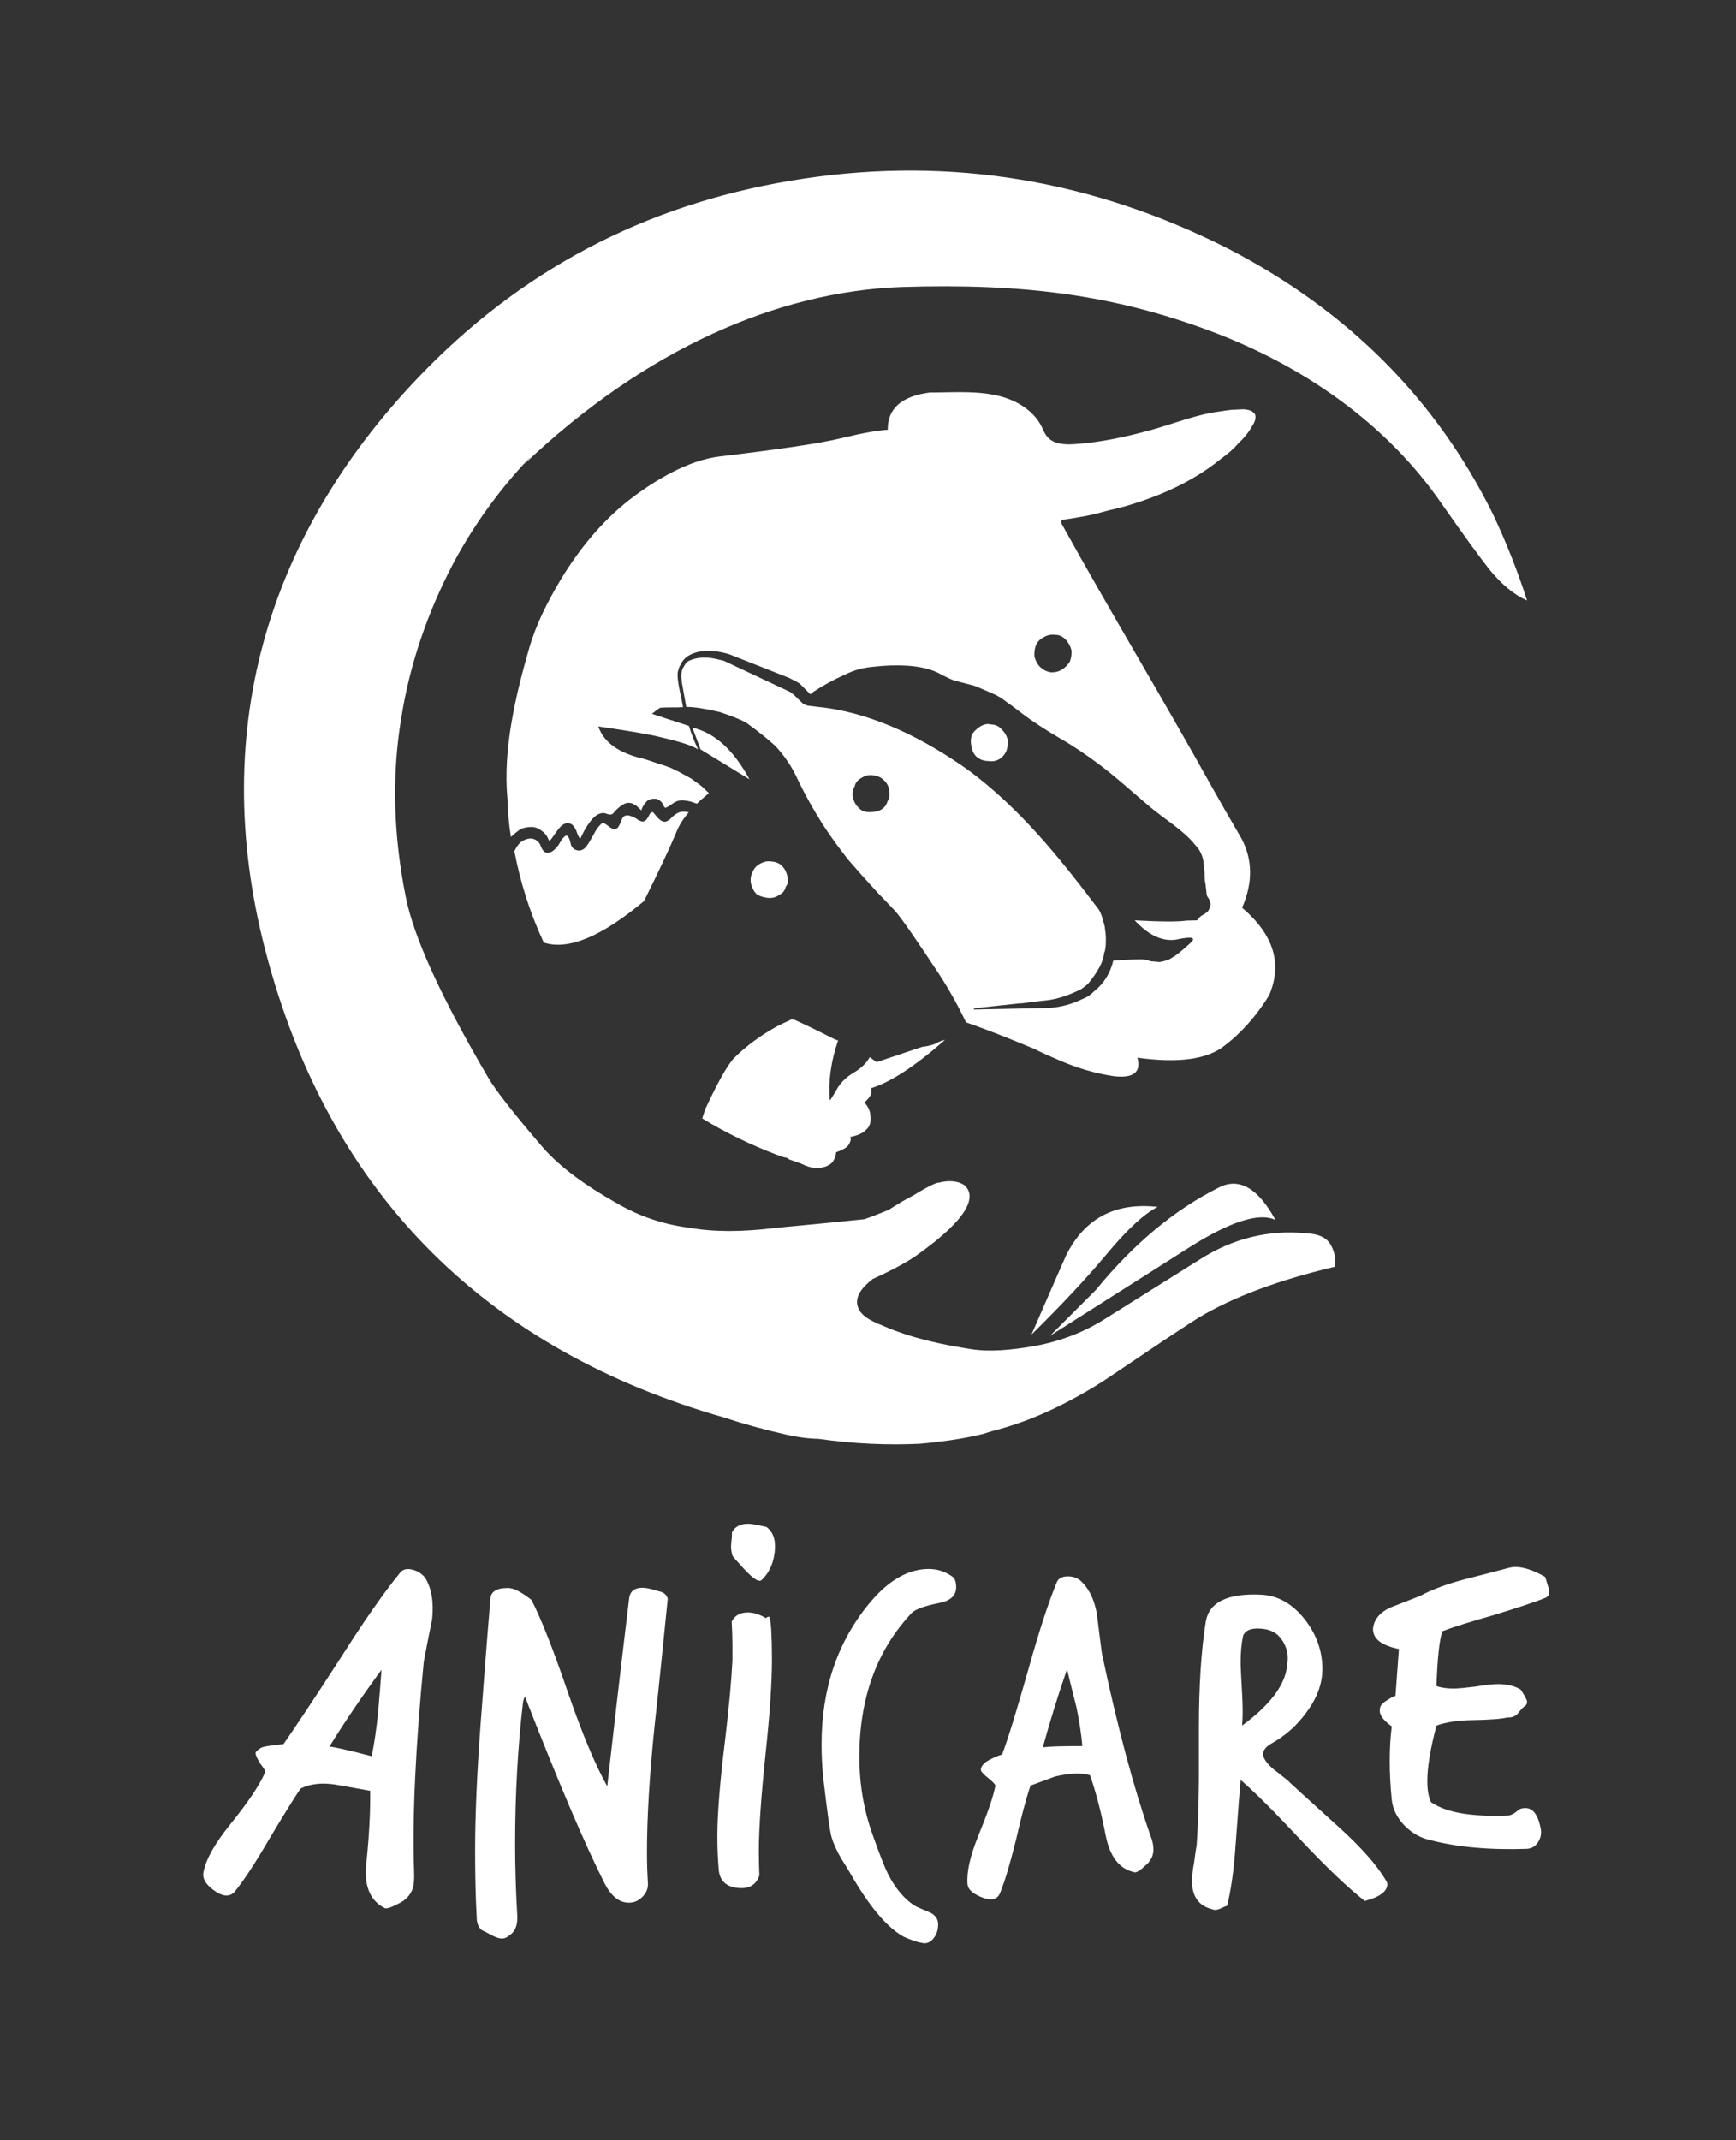 <?xml version="1.0" encoding="utf-8"?>
<!-- Generator: Adobe Illustrator 22.0.1, SVG Export Plug-In . SVG Version: 6.00 Build 0)  -->
<svg version="1.1" id="Calque_1" xmlns="http://www.w3.org/2000/svg" xmlns:xlink="http://www.w3.org/1999/xlink" x="0px" y="0px"
	 viewBox="0 0 703 866.5" style="enable-background:new 0 0 703 866.5;" xml:space="preserve">
<rect x="0" y="0" width="703" height="866.5" fill="#333333" stroke="none"/>
<style type="text/css">
	.st0{fill:#FFFFFF;}
</style>
<path transform="matrix( 1, 0, 0, 1, 0,0) " class="st0" d="M314.5,415.6c-6.5,3.6-12.2,7.8-17,12.5c-2.7,2.7-6.6,9.6-11.8,20.7
	c-0.4,1.2-0.9,2.5-1.3,4c9.5,5.8,19.6,10.7,30.4,14.8l1.5,0.5c0.5,0.2,1,0.4,1.5,0.5c0,0,0,0,0,0c0.1,0,0.2,0,0.3,0
	c0.2,0,0.5,0.1,0.8,0.3c0.2,0.1,0.4,0.2,0.5,0.3c0,0,0,0,0,0.1c0.1,0.1,0.3,0.1,0.5,0.2c2.9,1,4.5,1.6,5,1.8c3.1,1.6,6.2,2,9.4,1
	c1-0.4,1.8-0.9,2.3-1.3c1-0.9,1.7-2.4,2-4.5c2.1-0.8,3.6-1.5,4.3-2.2c0.6-0.4,1-1.1,1.3-1.9c0.4-0.8,0.4-1.5,0.1-2.1
	c3-0.6,5.1-1.5,6.3-2.8c1.6-1.3,2.2-3.2,1.9-5.7c-0.1-2-0.9-3.8-2.5-5.5c1.3-1,2.3-2.2,2.9-3.7c0-0.9,0-1.6,0-2.1
	c7.8-2.4,17.7-8.9,29.8-19.5c-0.6,0.1-1.3,0.3-2,0.6c-0.9,0.4-1.8,0.8-2.5,1.2c-1.9,0.6-3.5,0.9-4.7,1l-18.5,6.2l-2.8-2
	c-1.4,2.5-3.6,4.6-6.7,6.4c-3,1.8-5.3,4.1-6.8,6.9c-1.6,2.8-2.5,4.2-2.7,4.1c-0.6-7.7,0.5-15.8,3.4-24.2c-0.6-0.1-1.2-0.4-1.9-0.7
	c-3.3-1.7-8.3-4.2-15-7.3c-1.1-0.6-2.1-0.6-3,0C318.3,413.7,316.7,414.5,314.5,415.6 M253.3,330.2c-0.8,0.2-1.4,1-1.8,2.4
	c-0.7,1.6-1.2,2.5-1.6,2.7c-0.9,0.6-1.9,0.4-3.2-0.6c-1.3-1-2.1-1.5-2.4-1.5c-0.3,0-0.7,0.2-1,0.5c-0.3,0.3-0.7,0.8-1.3,1.5
	c-0.4,0.5-1.3,2-2.6,4.4c-1.3,2.4-2.4,3.8-3.3,4.3c-0.9,0.5-1.8,0.6-2.9,0.2c-1-0.4-1.8-1.2-2.1-2.5c-0.5-2.5-1.2-3.6-2.1-3.2
	c-0.7,0.4-1.6,1.5-2.7,3.5c-1.1,1.6-2.3,2.7-3.5,3.2c-0.5,0.1-1,0.2-1.6,0.1c-0.9-0.2-1.8-1.3-2.5-3.4c-0.4-0.7-1-1.3-1.8-1.8
	c-0.8-0.4-1.6-0.6-2.5-0.5c-1.2,0.1-2.3,0.6-3.3,1.3c-1,0.7-1.9,2-2.8,3.8c2.5,13.1,6.5,25.4,11.9,37c9.9,3.2,23.4-2.4,40.6-16.8
	c6.3-12.7,10.7-22.1,13.3-28.4c1.1-2.6,2.7-5.1,4.8-7.5c-2.1-0.6-4-0.3-5.5,0.9c-0.5,0.3-1.2,0.9-2,1.8c-1.1,0.9-2.1,1.3-2.8,1
	c-0.6-0.1-1.4-0.6-2.3-1.6l-1.9-2.2c-0.7,0-1.3,0.5-1.7,1.6c-0.6,1.1-1.1,1.7-1.5,1.9c-0.8,0.6-2,0.3-3.7-1
	C255.6,330.3,254.3,329.9,253.3,330.2 M535.5,675.7c0-7.2-2.3-13.8-6.9-19.8c-5.1-6.6-11.1-10-18-10.3c-13.5-0.6-20.9,3-22.3,10.8
	c-1.9,11.8-2.8,26.2-2.8,43.4v20.8c-0.1,10.2-0.4,18.9-0.9,26.3c-0.2,0.9-0.5,3.1-1,6.8c-0.6,3.3-0.9,5.8-0.9,7.8
	c0,6.4,2.8,10.2,8.4,11.5c0.9,0.4,2,0.2,3.3-0.4c1.3-0.6,2.1-1,2.5-1c1.6-6.3,2.8-14.7,3.5-25.3c1-13.9,1.7-22.5,2-25.7
	c5.5,4.7,13.8,13,25,25c10.1,10.7,18.5,18.7,25.3,24c6.1-1.6,9.1-3.9,9.1-6.8c0-0.5-0.2-1-0.6-1.6c-3.7-6.2-9.9-13.2-18.7-21.2
	c-13.8-12.5-20.8-18.8-20.8-19c-2.1-1.7-4.1-3.3-6.2-4.9c-2.6-2.3-4-4.3-4-6c0-1.5,1.1-2.9,3.3-4.2c5.6-3.1,10.4-7.3,14.2-12.6
	C533.3,687.6,535.5,681.7,535.5,675.7 M502.4,673c0-4,0.3-7.5,1-10.8c0.8-1.9,2.7-2.9,5.8-2.9c3.9,0,6.9,1.1,8.8,3.2
	c1.9,2.1,3,4.5,3.4,7.3c0.2,1.8,0,3.8-0.4,6.1c-1.4,7.3-7.4,14.9-18,22.7c0.3-3.4,0.3-7.7,0-12.9C502.6,678.9,502.4,674.7,502.4,673
	 M626,646.8c0.9-0.5,1.4-1.3,1.4-2.4c0-0.6-0.3-1.7-0.8-3.1c-0.4-1.4-0.7-2.4-0.9-2.9c-4.7-2.7-8.7-4-12-4c-0.9,0-1.7,0.1-2.5,0.3
	c-6,1.6-12.2,3.2-18.5,4.8c-7.1,1.9-13,4.1-17.6,6.6c-4.1,1.6-8.2,3.2-12.3,4.8c-4.3,2.1-6.5,5-6.8,8.6c0,4,3.5,6.7,10.5,8.1
	c-0.8,11.2-1.3,17.5-1.4,19c-0.7,0.1-2,0.8-3.8,2c-1.6,1-2.4,2-2.5,3.2c-0.4,2.3,1.2,4.6,4.8,7.1c-1.1,8.7-1.1,18.7,0,29.8
	c0.4,3.7,2.1,7.1,5,10.2c2.9,3,6.1,4.9,9.6,5.8c11.4,3.1,24.7,4.3,40,3.8c2-0.1,3.6-1,4.7-2.8c1.1-1.7,1.4-3.6,1-5.5
	c-1.2-6.1-3.6-8.8-7.3-8.1c-0.7,0-1.6,0.5-2.7,1.5c-1.2,0.9-2.3,1.4-3.3,1.4c-14.8,0.6-25.1-1.2-31.1-5.4c-1-2-1.5-4.9-1.5-8.6
	c0-5.5,1.2-12.9,3.7-22.4c3.6-1.3,8.3-2.1,14.2-2.2c7.2-0.1,12.1-0.5,14.7-1.1c1.6,0.1,2.9-0.4,4-1.5c1.3-1.7,2.2-2.6,2.5-2.8
	c0.9-0.5,1.3-1.2,1.3-2c0-0.8-0.9-2.4-2.6-5c-2.5-1.5-5.6-2.2-9.2-2.2c-1.9,0-4.9,0.3-9,1c-4.1,0.5-7,0.8-9,0.8
	c-2.6,0-4.9-0.3-6.9-1c0.4-11.4,1.2-18.8,2.4-22.2c4.7-1.8,11.6-3.9,20.7-6.5C614.5,650.9,621.4,648.7,626,646.8 M171.6,672.8
	c1.1-5.8,2.2-11.5,3.4-17.3c0.7-6.9-0.2-12.4-2.8-16.7c-1.3-1.6-2.9-2.7-4.8-3.2c-2.5-0.8-4.4-0.3-5.6,1.4
	c-6.3,7.7-14.2,19-23.6,33.8c-11,17-18.8,28.7-23.4,35.3c-0.6,0.1-1.4,0.1-2.6,0.3c-3.8,0.4-6.1,0.8-6.8,1.4c-1,0.6-1.6,1.2-1.9,1.7
	c-0.1,0.8,0.5,2.3,1.9,4.5c1.5,2,2.2,3.1,2,3.4c-2.2,5.2-6.9,12.2-14.1,21.1c-6.2,7.7-9.9,14.1-10.9,19.4c-0.6,2.7,1.1,5.4,5.1,8
	c3.1,2,5.6,2,7.5,0c3.8-4.7,8.4-11.7,13.8-21c6.1-10.2,10.4-17.1,12.9-20.8c3.8-1.9,8.5-2.5,14.2-1.6c4.5,0.8,9.2,1.6,14,2.5
	c0.1,7.5-0.3,16.8-1.4,27.8c-1.4,10,1,16.5,7.3,19.7c0.9,0.3,2.7-0.3,5.5-1.8c2.9-1.3,4.9-3.4,5.9-6.3c0.4-1.6,0.6-3.6,0.5-6.1
	C166.9,735.4,168.3,706.9,171.6,672.8 M150.5,711c-9.2-2.4-14.9-3.7-17.1-3.9c6.5-10.5,13.6-20.9,21.1-31.1
	c-0.4,5.7-0.9,11.5-1.4,17.5C152.4,700.1,151.6,705.9,150.5,711 M270.4,647.3c-0.3-1.3-1.1-2.2-2.5-2.8c-0.4-0.1-1.6-0.4-3.6-1
	c-1.5-0.4-2.8-0.7-4.1-0.7c-3.2,0-5,1.4-5.4,4.1c-4.1,34-7,59.5-8.9,76.3c-4.8-8.6-10.1-21.2-15.8-37.7c-6-17.5-10.9-30.1-14.9-37.8
	c-4.2-3.3-7.4-4.9-9.6-4.8c-4.5,0-6.9,1.5-7,4.4c-0.3,3.2-1.7,20.2-4,51c-1.5,20.3-2.2,37.1-2.2,50.4c0,7.8,0.1,15.3,0.4,22.4
	c0.1,2.1,0.2,4.2,0.3,6.3c0.4,2.5,1.4,4,3.1,4.5c0.6,0.3,1.8,1,3.8,2c1.3,0.6,2.4,0.9,3.3,0.9c1,0,2-0.4,3-1.3
	c2.2-1.4,3.3-3.9,3.2-7.5c-0.6-10.1-0.9-20-0.9-29.5c0-20.2,1.1-39.3,3.2-57.4c0.2-1,0.5-1.8,0.8-2.2c13.6,34.8,24.3,59.9,32.1,75.3
	c2.7,5.4,6,8.1,10,8.1c2.1,0,3.9-0.8,5.4-2.3c1.6-1.6,2.4-3.4,2.3-5.5c-0.3-4.3-0.4-8.6-0.4-13c0-13.6,1-30.6,3.1-51
	C267,681.2,268.7,664.2,270.4,647.3 M311.4,654.5c-0.3,0-0.8,0.2-1.3,0.6c-2.4-1.5-4.9-2.3-7.3-2.3c-3.1,0-5.2,1.2-6.5,3.7
	c0.2,3.2,0.3,6.4,0.3,9.7c0,1.8,0,3.8,0,6c-0.4,8.2-1.4,19.1-3,32.5c-2.1,17-3.1,29.9-3.1,38.7c0,4.9,0.2,9.5,0.6,14
	c0.6,4.5,3.5,6.8,8.8,7c3.9,0.1,6.4-1.6,7.6-5.1c-0.1-3.2-0.2-6.5-0.2-9.8c0-8.9,0.9-22,2.7-39.3c1.8-16.7,2.6-29.3,2.6-38
	c0-0.3,0-0.7,0-1.2c0-3.9-0.1-7.7-0.3-11.4C312.1,656.3,311.7,654.5,311.4,654.5 M387.2,642.6c0-2.1-0.5-3.5-1.4-4.2
	c-2.9-2.1-6.1-3.2-9.7-3.2c-8.2,0-16.2,4.5-23.8,13.6c-13.1,15.7-19.6,34.8-19.6,57.4c0,4.2,0.2,8.5,0.6,12.9
	c1.7,14.4,2.8,22.5,3.4,24.5c0.8,2.8,2.2,5.8,4,8.9c2,3.1,3.8,6.2,5.5,9.1c7,11.6,13.6,19.1,19.8,22.5c3.4,1.5,5.9,2.3,7.5,2.5
	c1.6,0.4,3.1-0.2,4.4-1.7c1.4-1.7,2-3.6,2-5.8c0-2.1-1-3.6-3-4.7c-1.9-0.8-3.8-1.6-5.8-2.5c-4.5-2.6-8.3-7-11.5-13.2
	c-1.3-2.6-3.4-7.9-6.3-16.1c-3.5-9.8-5.3-20.3-5.3-31.4c0-23.8,7.1-43.2,21.2-58.2c1.5-1.5,5.1-2.8,11-4
	C384.9,648.1,387.2,646,387.2,642.6 M444.2,653.4c-1.1-6-3.3-10.5-6.8-13.6c-1.4-1.1-3.1-1.6-4.9-1.6c-2.4,0-4,0.8-4.6,2.5
	c-3.3,8-7.1,19.6-11.3,34.6c-4.9,17.3-8.5,29-10.9,35.3l0.1-0.3c-1.3,0.4-2.8,1-4.4,1.8c-1.6,0.8-2.7,1.5-3.3,2.3
	c-0.6,0.7-0.9,1.4-0.9,2.1c0,0.6,0.9,1.7,2.8,3.2c1.8,1.4,2.8,2.5,3.1,3.1c-0.8,4.5-3.2,11.3-7,20.6c-3.3,8.1-4.7,14.6-4.3,19.4
	c0.2,2.3,2.5,4.2,6.8,5.7c3.2,1,5.3,0.3,6.3-1.9c2-4.9,4.1-12,6.4-21.2c2.3-10,4.3-17.5,6-22.5l10-3.7c6.1-1.4,10.8-1.5,14.1-0.5
	c2.3,6.5,4.4,14.5,6.3,24.1c1.7,8.9,5.6,13.9,11.8,15.2c0.8,0.1,2.3-0.8,4.4-2.8c2.1-1.8,3.2-3.9,3.2-6.5c0-1.6-0.4-3.5-1.2-5.5
	c-6.8-19.4-13.4-44-19.7-73.9C445.5,663.9,444.8,658.6,444.2,653.4 M438.3,706.9c-8.7,0-14,0.2-16,0.5c2.9-10.5,6.1-21,9.8-31.6
	c1.2,5.1,2.5,10.2,3.8,15.3C437.1,696.9,437.9,702.2,438.3,706.9 M313.7,628.5c0.6-4.8-0.5-8.2-3.3-10.3c-2.1-0.5-3.7-0.8-4.7-1
	c-0.9-0.2-1.9-0.3-2.8-0.3c-0.9,0-1.7,0.1-2.5,0.3c-1.8,0.5-3.1,1.5-4,3.2c0.2,3.2-1.1,5.5,0.3,9.6c0,0.1,1.6,1.9,4.6,5.2
	c0.2,0.2,0.4,0.4,0.6,0.6c3.3,3.5,5.4,4.8,6.5,3.9C311.3,637,313.1,633.3,313.7,628.5 M318.9,355.1c-0.3-1.8-1-3.2-2-4.3
	c-1.2-1.3-2.7-1.9-4.4-2c-1.6-0.3-3.1,0-4.7,0.9c-1.5,0.8-2.5,1.9-3.1,3.5c-0.7,1.3-0.9,2.8-0.6,4.5c0.4,1.7,1.2,3.2,2.3,4.3
	c1.2,0.8,2.7,1.3,4.4,1.5c1.8,0.2,3.5-0.2,4.9-1.3c1.3-0.6,2.1-1.6,2.5-3.2C319.1,357.9,319.3,356.6,318.9,355.1 M280.4,294.6
	l3.3,8.8l19.8,12.1C297,303.5,289.3,296.6,280.4,294.6 M393.4,302.3c0.3,1.7,1,3.1,2.1,4.1c1.3,1.1,2.9,1.7,4.7,1.7
	c1.7,0.3,3.3,0,4.7-0.9c1.2-0.8,2.1-1.9,2.7-3.3c0.4-1.3,0.6-2.7,0.5-4.3c-0.4-1.7-1.2-3.1-2.5-4.3c-1-1.3-2.4-1.9-4.2-2
	c-1.5-0.4-3-0.1-4.6,0.9c-1.6,1.1-2.7,2.2-3.3,3.5C393.1,299,393,300.6,393.4,302.3 M482.1,504.7c16.4-10.3,27.9-13.9,34.4-10.8
	c-7-12.9-14.7-17.3-22.8-13.2c-18,9-34.6,22.8-49.9,41.5l-18.6,18.6L482.1,504.7 M448.1,507.8c8.2-9.9,15.1-16.3,20.7-19.2
	c-17.2-1.9-29.6,4.6-37.1,19.7c-0.3,0.6-5,11.3-14,32C429.8,528.4,439.9,517.6,448.1,507.8 M489.3,133.7
	c37.9,14,72.1,37.5,94.7,70.5c8.3,11.8,14.6,20.6,19.1,26.3c4.9,6,10,10.3,15.3,12.6c-3.8-11.8-8.4-23.5-13.9-35.1
	c-23.1-46.6-58.8-82.3-107.1-107.3c-54.9-27.8-112.1-37.3-171.7-28.4c-60,8.9-110.9,34.5-152.7,76.8
	c-63.3,64.1-89.2,144.6-65.6,235.5C133.7,486,199.6,547,293,573.8c8.2,2.7,16.6,5,25.4,7c4.4,1,8.7,1.6,13.1,1.7
	c14.1,2,27.7,2.6,40.8,2c2.2-0.2,4.6-0.4,7.5-0.8c6.2-0.7,12.3-1.7,18.3-3.2c1.2-0.4,2.3-0.7,3.2-1c9.4-2.4,18.3-5.7,26.8-9.9
	c7.6-3.7,15.1-8,22.3-12.9c15.7-10.6,27.3-18.4,34.9-23.2c14-8.4,32.5-15.3,55.4-20.7c0.3-3.5-0.4-6.6-2.1-9.3
	c-1.7-2.6-4.9-4-9.5-4.2c-15.3-1.5-29.8,2-43.4,10.7l-38.3,24c-8.4,5.3-17.9,9-28.3,10.9c-10.5,1.9-18.9,2.3-25.2,1.4
	c-12.2-1.9-24.3-4.4-35.7-9.3c-3.8-1.6-9.4-3.6-10.8-7.9c-1.6-4.6,2.7-8.7,6-11.3c8.6-3.9,14.8-7.3,18.8-10.3
	c4.9-3.6,25.7-18.4,19.2-26.8c-2.3-2.9-8-2.9-11.1-1.9c-1-0.2-4.6,1.6-10.9,5.4c-2.4,1.2-5.6,3.1-9.5,5.6c-4.2,1.7-7.5,3-9.9,3.8
	c-7.7,0.8-19.6,2-35.8,3.5c-13.6,1.7-25.2,1.7-34.7,0c-10.7-1.3-20.8-4.7-30.1-10.2c-12.6-7.1-22.3-14.3-29-21.7
	c-12.5-14.5-20-24.2-22.8-29.1c-18.8-32.1-29.9-56.3-33.2-72.6c-5.1-25.2-5.8-49.5-1.9-72.8c3.4-21.6,10.5-42.5,21.1-62.7
	c8.3-15.5,18.5-29.6,30.5-42.3c1.2-1.2,0.5-0.4-1.9,2.3c49.2-46.8,102.9-70,152.9-71.8C415.5,114.6,451.4,119.7,489.3,133.7
	 M498.7,165.9c-1.5,0.2-3.1,0.4-4.9,0.7c-9.3,1.2-18.4,4.9-27.4,7.4c-10.2,2.8-20.5,5.1-31.1,5.8c-4.1,0.3-8.7,0.1-11.3-3.1
	c-1-1.2-1.6-2.7-2.3-4.2c-3.2-6.2-9.7-10.2-16.4-12c-8.6-2.3-17.8-1.7-26.7-1.6c-0.7,0-1.4,0-2.1,0c-11.4,1.5-17.1,6.5-17,15.1
	c-3.9,0.2-10.2,1.3-18.8,3.4c-8.6,2.1-25,4.5-49.3,7.4c-12.7,1.5-26.3,9.7-36.2,17.3c-11.6,9-20.9,20.5-28.4,33
	c-5.1,8.6-9.7,17.6-12.5,27.3c-5.5,19.1-10.7,41-8.8,61c0.1,5.3,0.6,10.4,1.4,15.4l0.3-0.2c1.1-1.1,2.3-2,3.5-2.9
	c1.4-0.6,2.9-0.9,4.5-0.9c1.3,0,2.6,0.4,3.8,1.3c1.5,1,2.5,2.2,3,3.5c0.3,0.9,0.7,0.9,1.3,0l2.2-3.1c2-2.8,3.8-3.8,5.5-3
	c0.9,0.3,1.7,1.3,2.4,2.9c0.6,1.9,1.2,2.9,1.6,3.2c1-2.3,2.2-4.6,3.8-6.7c1-1.4,2.1-2.5,3.2-3.1c1.3-0.7,2.5-0.8,3.5-0.4
	c0.4,0.2,0.8,0.3,1.1,0.3c0.3,0.1,0.6,0.1,1,0c0.3,0,0.7-0.3,1.2-1c1.1-1.2,2.1-2.1,3.2-2.8c1.3-0.9,2.7-1.1,4.1-0.6l1.6,0.9
	c0.8,0.7,1.4,1.3,2,1.9c0.3-1,0.7-1.8,1.2-2.5l1.1-1.3c0.9-0.8,2.2-1,3.8-0.9c1.3,0.4,2.3,1.3,2.9,2.7c0.2,0.5,0.4,0.8,0.7,0.9
	c0.3,0.1,1.3-0.5,2.9-1.6c1.6-1.2,3.3-1.6,5-1.3c1.5,0.1,3.1,0.6,4.9,1.3c1.2-1.2,2.8-2.6,4.9-4.3c-0.6-0.6-1.7-1.5-3.1-2.9
	c-1.1-0.8-2.4-1.8-4.1-3c-1.9-1.1-3.7-2-5.3-2.9c-0.1,0-0.2-0.1-0.3-0.2c-0.1,0-0.1,0-0.2,0l-0.8-0.4c-0.4-0.2-0.9-0.4-1.4-0.7
	c-1.4-0.6-3.5-1.3-6.1-2.1c-1.6-0.6-3.2-1.1-4.8-1.6c-10.3-2.3-16.5-6.7-18.7-13.2c13.2,1.9,21.7,3.4,25.4,4.4
	c7.5,1.7,12.5,3.3,15,4.9c-1.7-3.6-2.9-6.7-3.7-9.5l-15-4.9c2-1.6,3.2-2.5,3.6-2.5c1.2-0.1,2.5-0.1,4-0.1c2,0,3.7,0,5-0.1
	c-0.2-1.1-0.6-3.3-1.3-6.4c-0.8-3.8-1-6.3-0.9-7.4c0.2-1.2,0.6-2.5,1.3-3.6c1.3-2.8,4-4.5,8.1-5.2c3.6-0.5,7.4-0.1,11.6,1.2
	l24.3,9.6c0.7,0.4,1.5,0.8,2.3,1.1l1.9,1.2l4.3,4.3l1-0.9c4.1-2.7,8.5-5.1,13-7.1c3.6-1.8,7.6-2.9,11.8-3.2c1-0.1,2-0.2,3.2-0.3v0
	c9.7-0.7,17.2,0.2,22.5,2.7c2.6,1.4,4.8,2.5,6.7,3.2c3.4,0.9,6.1,1.6,8.1,2.1c2.8,1.1,5.2,2.2,7.3,3.1c2,0.8,4.1,2.1,6.1,3.7
	c1.2,0.8,3.1,2.2,5.8,4.3c4.6,3.5,10,7,16.2,10.6c4.9,2.8,9.9,6.2,15.1,10.1c7.1,5.3,13.7,11.4,20.5,17.1
	c6.1,5.2,13.7,9.5,18.7,15.8c1.6,1.7,2.7,3.8,3.1,6.3c0.1,1,0.3,2.6,0.5,4.7c0,1.9,0.1,3.5,0.4,4.8c0,0.1,0.1,1,0.3,2.7
	c0.1,1.2,0.2,2,0.5,2.3c1.3,1.7,1.6,3.2,0.8,4.6c-0.3,1.1-1.2,1.9-2.5,2.6c-1.2,0.6-2,1.4-2.5,2.3l-4.3,0.1
	c-3.1,0.5-10.1,0.5-21-0.1c6,6.4,11.9,9,17.8,7.6c5.9-1.2,7.3-0.5,4.3,2c-3.1,2.8-5.2,4.5-6.3,5.1l-1.8,1.1c-2.1,0.8-3.7,1.2-4.8,1
	c-1.1-0.1-1.9-0.2-2.3-0.2c-0.4,0-0.9-0.2-1.5-0.4c-0.6-0.2-1.5-0.4-2.8-0.4h-0.1c-3,0-6.7,0.2-11.2,0.5l0,0.1
	c-1.2,5-3.7,9.1-7.7,12.3c-0.9,0.9-2,1.8-3.3,2.5l-3.6,1.6c-3.8,1.6-7.8,2.5-12.1,2.7l-29.8,0.6c0-0.1,0.1-0.3,0.3-0.5l18.4-2h0.8
	l6.2-0.8c1.2-0.1,2.4-0.3,3.7-0.4c4.4-0.5,9.1-2,14.2-4.6c0.9-0.6,1.8-1.3,2.7-2.1c4.1-5,6.3-9.2,6.5-12.4l0.3-0.8l0.1-0.4
	c0.2-1,0.3-2,0.3-2.9c0.1-2,0-3.8-0.3-5.5c-0.1-1.2-0.3-2.1-0.6-2.9c-0.7-2.9-1.6-5-2.8-6.3c-15.4-20.3-31.1-39.8-51.8-55.2
	C375,299.6,355,289.3,334,286.5l-6.9-0.8l-1.6-0.6l-0.4-0.3c-1.7-1.6-2.8-2.7-3.5-3.4l-1.5-1.2l-27-12.7l-2.6-0.6
	c-4.3-1.1-8.1-0.9-11.5,0.6c-0.4,0.3-0.7,0.5-0.9,0.6c-0.2,0.1-0.7,0.9-1.5,2.3c-0.8,1.4-0.9,3.7-0.3,6.9l1.6,8.9h0.3
	c3,0,7.4,0.7,13.4,2.1c6,2,9.7,3.6,11.3,4.8c4.4,3.2,8,6.1,11,8.8c3.9,4.2,7,8.8,9.3,14c2.7,5.6,6,11.6,10,17.9
	c3,4.6,6.5,9.5,10.5,14.5c3.2,3.7,7.1,8.1,11.8,13.2c1.6,1.6,3.8,4,6.7,7c2.6,2.8,8.6,11.5,18.1,25.9c4.1,6.3,7.7,12.8,10.9,19.5
	c4.9,1.7,10.5,3.8,16.8,6.3c2.7,1.1,6.2,2.5,10.5,4.3c4.3,2.1,7.7,3.6,10.1,4.6c7.5,3.3,15,5.5,22.5,6.6c7.9,0.9,11.1-1.6,9.5-7.5
	c16.5,2.3,28.3,0.7,35.2-4.8c4.6-3.5,8.7-7.6,12.5-12.4c2-2.5,3.9-5.2,5.7-8.2c5.4-12.8,1.7-24.5-11-35.3
	c4.4-10.2,4.3-19.5-0.3-28.1c-5.2-8.9-9.2-15.9-12-20.9C471,283,449.8,248,430,212.2c-0.4-0.9-0.4-1.4,0-1.5c0-0.3,0.5-0.4,1.4-0.4
	c2.6-0.4,5.5-0.9,8.8-1.5c2.1-0.4,5.2-1.2,9.3-2.3c6.4-1.4,13.3-3.6,20.5-6.5c9.2-3.8,17.4-8.5,24.5-14.3c2.8-2,5.1-4,6.9-6.1
	c2.4-2.3,4.3-4.6,5.6-7c1.3-1.9,1.7-3.5,1.2-4.9c-0.8-1.3-2.4-1.9-4.8-2C502.1,165.8,500.5,165.8,498.7,165.9 M427.4,257
	c1.7,0,3.2,0.8,4.5,2.3c0.9,1.1,1.6,2.4,2,4c0.1,1.5-0.1,3-0.6,4.4c-0.8,1.4-1.8,2.4-3,3.2c-1.3,0.9-2.8,1.3-4.5,1.3
	c-1.7-0.2-3.2-0.9-4.4-2c-1.2-1.1-2-2.6-2.5-4.3c-0.1-1.5,0-2.9,0.5-4.4c0.6-1.5,1.6-2.7,3.2-3.5C424.1,257.1,425.7,256.8,427.4,257
	 M358.1,316c1.2,1.2,1.9,2.6,2,4.3c0.3,1.5,0.1,2.9-0.7,4.1c-0.4,1.5-1.3,2.6-2.6,3.4c-1.3,0.7-2.9,1-4.8,1c-1.7,0-3.1-0.5-4.1-1.6
	c-1.2-1.1-2.1-2.5-2.5-4.3c-0.4-1.5-0.1-3,0.7-4.6c0.4-1.6,1.4-2.7,3-3.5c1.5-0.9,3-1.2,4.6-0.9C355.5,314.1,356.9,314.8,358.1,316
	 M274.4,277L274.4,277L274.4,277C274.4,277,274.4,277,274.4,277z"/>
</svg>
